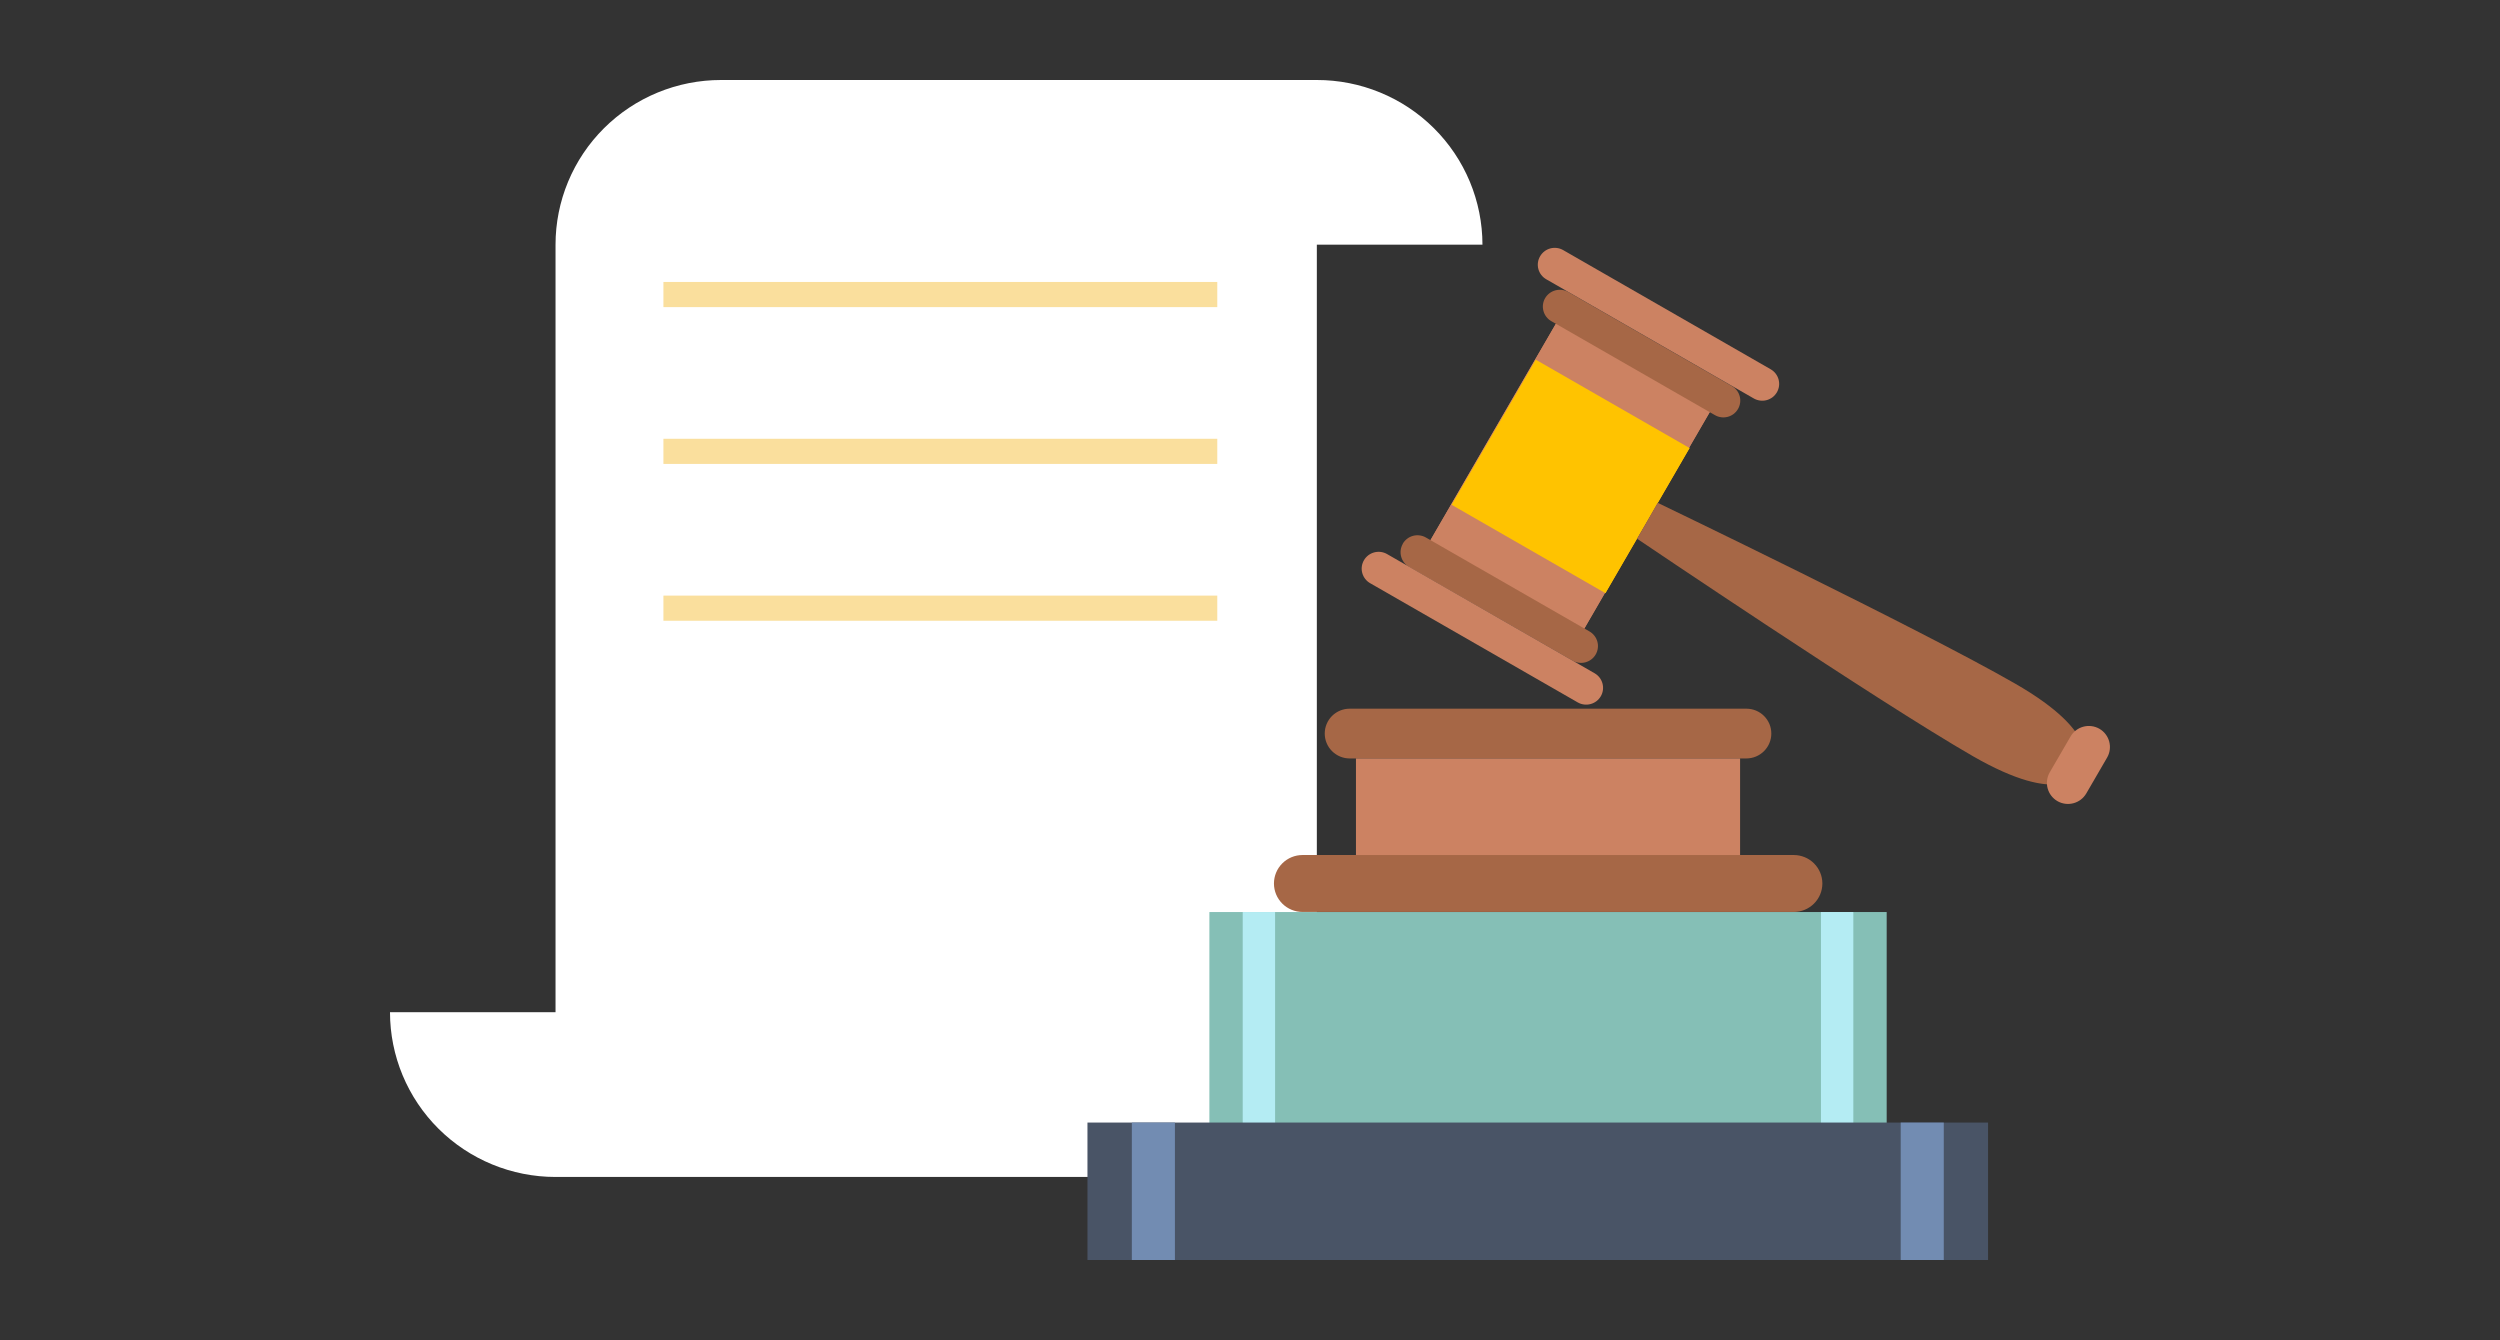 <svg width="250" height="134" viewBox="0 0 250 134" fill="none" xmlns="http://www.w3.org/2000/svg">
<rect x="0" y="0" width="250" height="134" fill="#333333" stroke="none"/>
<g clip-path="url(#clip0_212_2064)">
<path d="M131.684 8H72.097C69.924 8 67.773 8.426 65.765 9.254C63.758 10.081 61.934 11.294 60.398 12.823C58.862 14.352 57.643 16.168 56.812 18.166C55.981 20.164 55.553 22.305 55.553 24.468V101.219H39C39 105.589 40.744 109.78 43.848 112.87C46.952 115.96 51.163 117.696 55.553 117.696H115.14C117.314 117.696 119.466 117.27 121.473 116.442C123.481 115.614 125.305 114.4 126.842 112.87C128.378 111.34 129.597 109.523 130.427 107.524C131.258 105.525 131.685 103.383 131.684 101.219V24.468H148.246C148.244 22.304 147.815 20.162 146.982 18.163C146.149 16.165 144.929 14.349 143.391 12.82C141.853 11.29 140.028 10.078 138.019 9.251C136.011 8.424 133.858 7.999 131.684 8V8Z" fill="white"/>
<path d="M121.728 28.196H66.342V30.711H121.728V28.196Z" fill="#FADF9D"/>
<path d="M121.728 43.878H66.342V46.393H121.728V43.878Z" fill="#FADF9D"/>
<path d="M121.728 59.56H66.342V62.075H121.728V59.56Z" fill="#FADF9D"/>
<path d="M66.342 77.757H121.728V75.234H66.342V77.757Z" fill="white"/>
<path d="M177.132 73.357C177.132 74.017 176.868 74.65 176.399 75.116C175.931 75.583 175.295 75.845 174.632 75.845H134.974C134.645 75.845 134.32 75.781 134.017 75.656C133.714 75.531 133.438 75.347 133.206 75.116C132.974 74.885 132.79 74.611 132.664 74.309C132.538 74.007 132.474 73.683 132.474 73.357V73.357C132.473 73.03 132.536 72.706 132.662 72.403C132.787 72.101 132.971 71.826 133.203 71.594C133.436 71.363 133.712 71.18 134.016 71.055C134.319 70.931 134.645 70.867 134.974 70.868H174.632C174.96 70.867 175.286 70.931 175.59 71.055C175.894 71.18 176.17 71.363 176.402 71.594C176.634 71.826 176.818 72.101 176.944 72.403C177.069 72.706 177.133 73.03 177.132 73.357Z" fill="#A66746"/>
<path d="M182.237 88.349C182.237 89.104 181.936 89.828 181.399 90.362C180.863 90.896 180.136 91.195 179.377 91.195H130.254C129.496 91.195 128.769 90.896 128.232 90.362C127.696 89.828 127.395 89.104 127.395 88.349V88.349C127.395 87.594 127.696 86.87 128.232 86.336C128.769 85.802 129.496 85.502 130.254 85.502H179.377C180.136 85.502 180.863 85.802 181.399 86.336C181.936 86.87 182.237 87.594 182.237 88.349V88.349Z" fill="#A66746"/>
<path d="M174.009 75.845H135.596V85.502H174.009V75.845Z" fill="#CC8262"/>
<path d="M188.667 91.204H120.939V112.632H188.667V91.204Z" fill="#85BFB6"/>
<path d="M185.333 91.204H182.096V112.632H185.333V91.204Z" fill="#B4ECF3"/>
<path d="M127.509 91.204H124.272V112.632H127.509V91.204Z" fill="#B4ECF3"/>
<path d="M156.612 30.609L142.002 55.817L157.389 64.653L171.998 39.444L156.612 30.609Z" fill="#CC8262"/>
<path d="M153.576 35.969L145.162 50.481L160.539 59.315L168.953 44.803L153.576 35.969Z" fill="#FFC300"/>
<path d="M156.612 30.609L142.002 55.817L157.389 64.653L171.998 39.444L156.612 30.609Z" fill="#CC8262"/>
<path d="M153.576 35.969L145.162 50.481L160.539 59.315L168.953 44.803L153.576 35.969Z" fill="#FFC300"/>
<path d="M173.798 40.901C173.687 41.092 173.54 41.26 173.364 41.394C173.188 41.529 172.987 41.627 172.772 41.684C172.558 41.74 172.334 41.755 172.115 41.725C171.895 41.696 171.683 41.623 171.491 41.512L155.132 32.117C154.744 31.894 154.46 31.527 154.344 31.097C154.227 30.666 154.286 30.207 154.509 29.82V29.82C154.734 29.434 155.105 29.152 155.538 29.035C155.972 28.919 156.435 28.979 156.825 29.201L173.184 38.605C173.376 38.715 173.545 38.862 173.68 39.037C173.815 39.212 173.914 39.412 173.971 39.626C174.028 39.839 174.042 40.062 174.012 40.28C173.983 40.499 173.91 40.71 173.798 40.901V40.901Z" fill="#A66746"/>
<path d="M177.693 39.224C177.582 39.417 177.434 39.585 177.258 39.721C177.081 39.856 176.88 39.955 176.664 40.013C176.449 40.071 176.225 40.085 176.004 40.056C175.783 40.027 175.57 39.955 175.377 39.844L154.623 27.926C154.431 27.815 154.262 27.668 154.127 27.493C153.992 27.318 153.894 27.118 153.836 26.904C153.779 26.691 153.765 26.468 153.795 26.25C153.824 26.031 153.897 25.82 154.009 25.629V25.629C154.119 25.437 154.266 25.269 154.442 25.134C154.617 24.998 154.818 24.899 155.033 24.841C155.247 24.784 155.471 24.769 155.691 24.798C155.911 24.826 156.124 24.898 156.316 25.009L177.07 36.928C177.458 37.151 177.741 37.518 177.858 37.948C177.975 38.379 177.915 38.837 177.693 39.224V39.224Z" fill="#CC8262"/>
<path d="M140.281 54.365C140.392 54.173 140.541 54.006 140.718 53.871C140.895 53.737 141.096 53.639 141.311 53.582C141.526 53.525 141.751 53.511 141.971 53.541C142.192 53.57 142.404 53.643 142.597 53.754L158.956 63.149C159.343 63.374 159.624 63.741 159.739 64.171C159.854 64.602 159.793 65.06 159.57 65.446V65.446C159.346 65.832 158.978 66.114 158.545 66.23C158.113 66.346 157.652 66.287 157.263 66.066L140.904 56.688C140.515 56.463 140.232 56.095 140.115 55.663C139.998 55.231 140.058 54.771 140.281 54.383V54.365Z" fill="#A66746"/>
<path d="M136.395 56.024C136.619 55.638 136.987 55.356 137.42 55.24C137.852 55.124 138.313 55.183 138.702 55.404L159.456 67.323C159.649 67.433 159.819 67.581 159.955 67.756C160.091 67.932 160.19 68.133 160.248 68.347C160.306 68.561 160.321 68.784 160.292 69.004C160.263 69.224 160.191 69.436 160.079 69.628V69.628C159.854 70.013 159.484 70.293 159.052 70.407C158.62 70.522 158.16 70.462 157.772 70.239L137.018 58.321C136.825 58.211 136.655 58.065 136.52 57.89C136.384 57.715 136.284 57.515 136.226 57.301C136.168 57.088 136.153 56.865 136.182 56.646C136.211 56.427 136.283 56.215 136.395 56.024Z" fill="#CC8262"/>
<path d="M201.5 68.353C191.974 62.879 165.763 50.279 165.763 50.279L164.772 52.025L164.693 52.165L163.702 53.867C163.702 53.867 187.781 70.152 197.307 75.627C206.079 80.665 207.912 77.548 208.035 76.963C208.482 76.526 210.281 73.392 201.5 68.353Z" fill="#A66746"/>
<path d="M208.632 79.338C208.352 79.822 207.892 80.176 207.35 80.321C206.809 80.467 206.232 80.393 205.746 80.115V80.115C205.26 79.834 204.907 79.373 204.762 78.833C204.617 78.293 204.693 77.718 204.974 77.233L207.053 73.653C207.332 73.169 207.793 72.816 208.334 72.67C208.875 72.524 209.452 72.598 209.939 72.876V72.876C210.424 73.157 210.778 73.618 210.922 74.158C211.067 74.698 210.991 75.273 210.711 75.758L208.632 79.338Z" fill="#CC8262"/>
<path d="M198.807 112.256H108.746V126H198.807V112.256Z" fill="#495466"/>
<path d="M194.377 112.256H190.07V126H194.377V112.256Z" fill="#728CB2"/>
<path d="M117.491 112.256H113.184V126H117.491V112.256Z" fill="#728CB2"/>
</g>
<defs>
<clipPath id="clip0_212_2064">
<rect width="172" height="118" fill="white" transform="translate(39 8)"/>
</clipPath>
</defs>
</svg>
